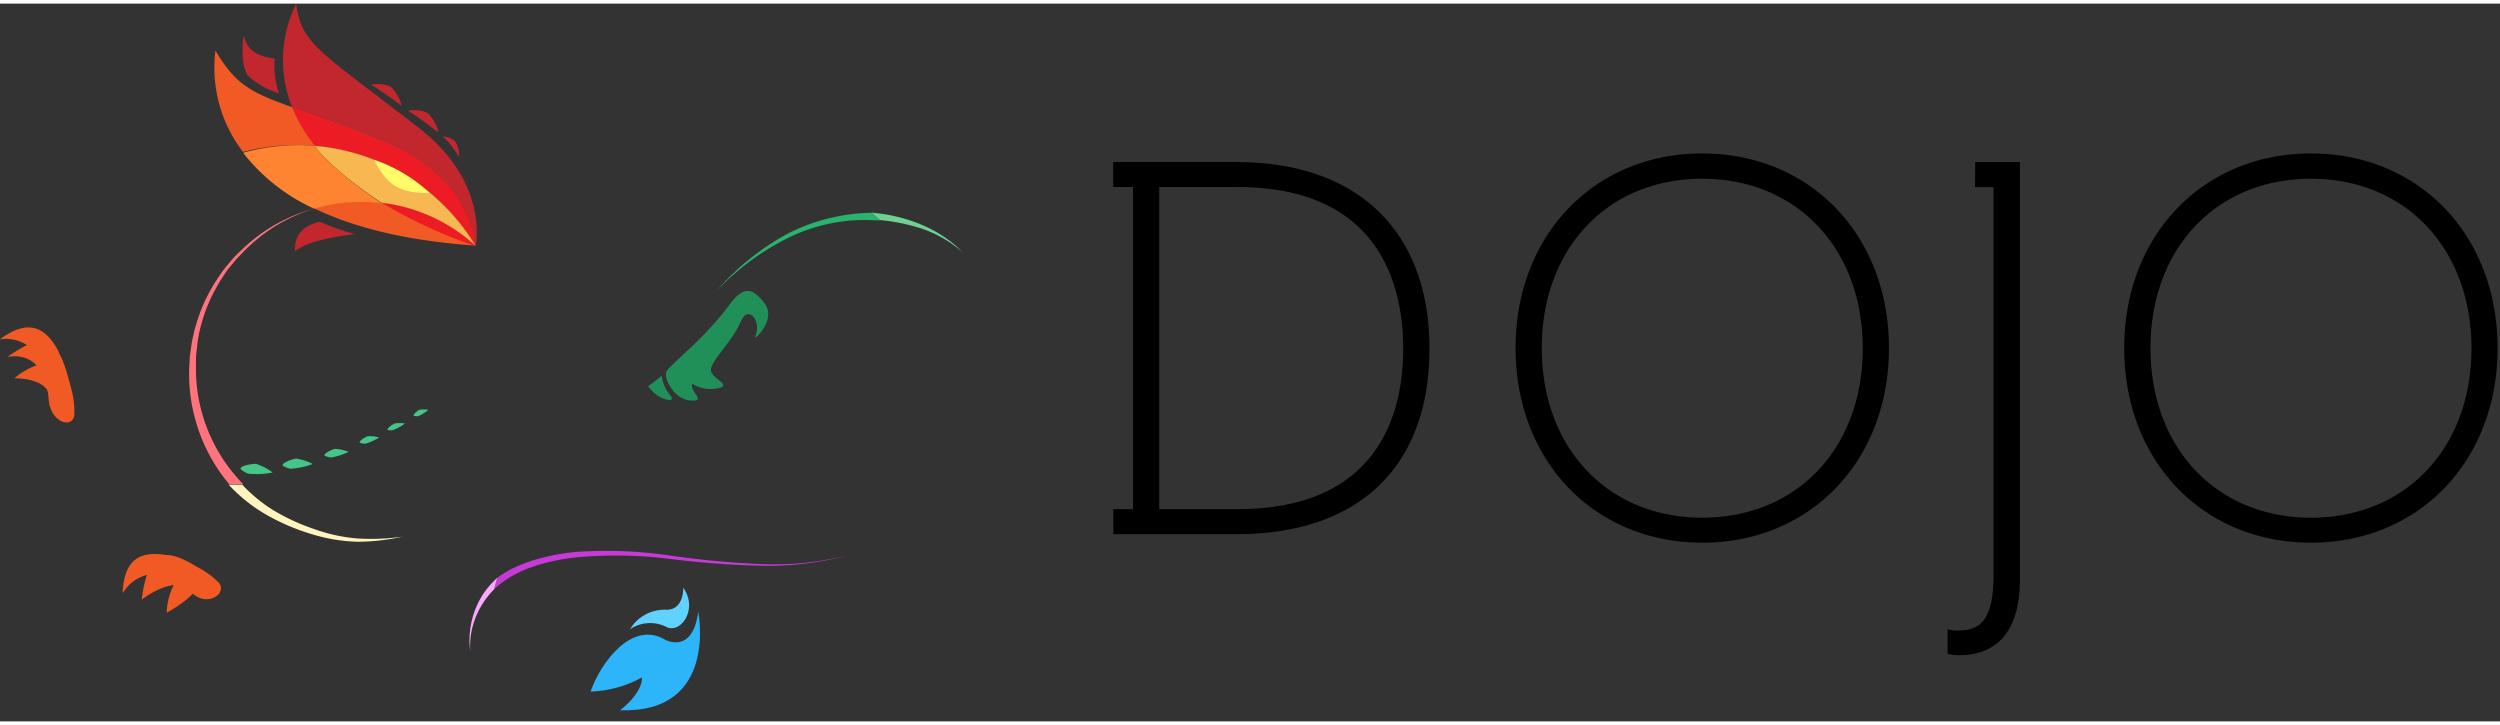 <svg xmlns="http://www.w3.org/2000/svg" width="3em" height="0.87em" viewBox="0 0 512 147"><rect x="0" y="0" width="512" height="147" fill="#333333" stroke="none"/><defs><linearGradient id="" x1="50%" x2="50%" y1="95.316%" y2="14.52%"><stop offset="0%" stop-color="#FFFA8F"/><stop offset="100%" stop-color="#FB784B"/></linearGradient><linearGradient id="" x1="57.416%" x2="68.311%" y1="48.636%" y2="19.733%"><stop offset="0%" stop-color="#5BCB99"/><stop offset="100%" stop-color="#85A8E8"/></linearGradient><linearGradient id="" x1="9.856%" x2="151.349%" y1="88.683%" y2="-41.454%"><stop offset="0%" stop-color="#34E28B"/><stop offset="100%"/></linearGradient><linearGradient id="" x1="0%" x2="100%" y1="50.093%" y2="50.093%"><stop offset="0%" stop-color="#C297FF"/><stop offset="100%" stop-color="#AE31BB"/></linearGradient><linearGradient id="" x1="-63.391%" x2="115.248%" y1="194.889%" y2="3.931%"><stop offset="0%"/><stop offset="100%" stop-color="#D23DE2"/></linearGradient><linearGradient id="" x1="68.75%" x2="61.519%" y1="-12.435%" y2="21.022%"><stop offset="0%"/><stop offset="100%" stop-opacity="0"/></linearGradient><linearGradient id="" x1="24.831%" x2="190.586%" y1="47.344%" y2="93.666%"><stop offset="0%" stop-color="#2DB5F9"/><stop offset="100%"/></linearGradient><linearGradient id="" x1="97.219%" x2="21.818%" y1="-45.343%" y2="94.722%"><stop offset="0%"/><stop offset="21%" stop-color="#48080A"/><stop offset="42%" stop-color="#891014"/><stop offset="61%" stop-color="#BC151B"/><stop offset="78%" stop-color="#E01A21"/><stop offset="91%" stop-color="#F71C24"/><stop offset="100%" stop-color="#FF1D25"/></linearGradient></defs><path d="m404.492 37.594l.031-5.161h9.153v85.557c0 10.105-4.335 15.453-12.474 15.453a10.8 10.8 0 0 1-2.34-.28v-5.022a8.3 8.3 0 0 0 1.966.265c4.6 0 7.453-1.917 7.453-11.46V37.594zM253.258 32.45c24.714 0 39.496 14.08 39.496 38.217c0 24.138-14.392 37.984-39.48 37.984h-25.261v-5.114h4.039V37.563h-4.07v-5.114zm.124 71.087c29.58 0 33.993-20.473 33.993-32.854s-4.366-33.119-33.993-33.119h-15.967v65.973zm95.241-72.85c22.157 0 38.233 16.747 38.233 39.856c0 23.108-16.076 39.855-38.233 39.855S310.39 93.635 310.39 70.542s16.076-39.855 38.233-39.855m0 74.596c19.366 0 32.87-14.22 32.87-34.678s-13.535-34.74-32.87-34.74s-32.87 14.22-32.87 34.678s13.52 34.74 32.87 34.74m124.664-74.595c22.158 0 38.218 16.762 38.218 39.855s-16.076 39.855-38.233 39.855c-22.158 0-38.234-16.762-38.234-39.855s16.107-39.855 38.25-39.855m0 74.595c19.35 0 32.87-14.22 32.87-34.678s-13.535-34.74-32.87-34.74s-32.87 14.22-32.87 34.678s13.52 34.74 32.87 34.74"/><path fill="url(#)" d="m24.855 94.087l.483.764a54.3 54.3 0 0 0 8.67 9.62a42.37 42.37 0 0 0 26.913 9.59h1.855a63 63 0 0 0 19.772-4.912a63 63 0 0 1-8.514.78a34.57 34.57 0 0 1-25.696-11.476a62.6 62.6 0 0 1-23.483-4.366"/><path fill="#F15A24" d="M60.905 28.987A42.5 42.5 0 0 1 97.33 49.523a34.65 34.65 0 0 0-32.994-7.594c7.796 3.758 18.415 6.627 33.04 7.625c0 0-.716-13.925-18.539-21.206c-24.948-10.151-28.394-8.14-34.71-18.712a28.18 28.18 0 0 0 5.645 20.739a42.6 42.6 0 0 1 11.133-1.388"/><path fill="#ED1C24" d="M78.837 28.348c-8.53-3.4-14.532-5.52-19.023-7.142a31.3 31.3 0 0 0 4.678 7.921a42.52 42.52 0 0 1 32.9 20.396a34.52 34.52 0 0 0-19.225-8.748a102 102 0 0 0 18.71 8.732h.547s-.749-13.878-18.587-21.16"/><path fill="#C1272D" d="M97.346 49.554h.093c.28-1.56 1.95-13.55-11.616-24.075C65.583 9.777 61.638 8.31 60.67 0a26.04 26.04 0 0 0-.857 21.206c4.475 1.56 10.494 3.664 19.007 7.142c17.854 7.281 18.556 21.206 18.556 21.206z"/><path fill="url(#)" d="M158.766 35.863a31.5 31.5 0 0 1 20.676 7.703a27.9 27.9 0 0 1 17.806 7.454s-17.011-24.715-46.996-14.44a39 39 0 0 0-7.672 3.758a31.5 31.5 0 0 1 16.186-4.475"/><path fill="url(#)" d="M158.766 35.863a31.5 31.5 0 0 0-16.186 4.46l.873-.53c-24.23 14.267-53.935 58.114-95.115 58.66a34.57 34.57 0 0 0 25.696 11.398a63 63 0 0 0 8.514-.78c26.788-11.04 52.517-37.422 64.196-50.224c10.82-11.866 22.687-15.905 32.744-15.296a31.5 31.5 0 0 0-20.722-7.688"/><path fill="url(#)" d="M96.207 120.844a19.6 19.6 0 0 0-.857 5.457a20.8 20.8 0 0 0 .967 6.315a15.6 15.6 0 0 1 5.145-13.8l.125-.467a19.07 19.07 0 0 1 8.358-10.759a35 35 0 0 0-3.727 1.435a19.54 19.54 0 0 0-10.01 11.819"/><path fill="url(#)" d="M204.64 74.144a39.7 39.7 0 0 0-7.438-23.187a27.93 27.93 0 0 0-17.76-7.39A31.56 31.56 0 0 1 190.356 67.5c0 10.619-3.85 22.766-16.34 29.299c-18.182 9.511-46.077 4.99-64.196 10.915a19.07 19.07 0 0 0-8.342 10.743l-.125.468c5.302-4.678 15.764-8 36.175-5.364c14.58 1.871 26.15 2.386 36.097-.468a38.58 38.58 0 0 0 23.623-15.92a39.7 39.7 0 0 0 7.391-23.03"/><path fill="url(#)" d="M204.64 74.144a39.7 39.7 0 0 0-7.438-23.187a27.93 27.93 0 0 0-17.76-7.39A31.56 31.56 0 0 1 190.356 67.5c0 10.619-3.85 22.766-16.34 29.299c-18.182 9.511-46.077 4.99-64.196 10.915a19.07 19.07 0 0 0-8.342 10.743l-.125.468c5.302-4.678 15.764-8 36.175-5.364c14.58 1.871 26.15 2.386 36.097-.468a38.58 38.58 0 0 0 23.623-15.92a39.7 39.7 0 0 0 7.391-23.03" opacity=".49"/><path fill="url(#)" d="M114.31 142.284c-9.954-3.05-15.647-13.495-12.817-23.514a15.6 15.6 0 0 0-5.145 13.8a19.6 19.6 0 0 0 31.513 8.84a19.07 19.07 0 0 1-13.55.874"/><path fill="#2DB5F9" d="M120.953 140.896c1.98-5.785 8.405-14.704 15.281-10.618c0 0 5.598 3.118 6.767-5.723c0 0 4.195 20.863-16.014 20.161c0 0 4.554-3.32 4.507-6.736c-3.23 1.8-6.845 2.8-10.54 2.916"/><path fill="#5FD2FF" d="M129.03 128.126a7.36 7.36 0 0 1 7.563-.406c2.853 1.263 6.44-3.68 3.336-8.108c0 0 .203 4.569-3.477 4.522a8.25 8.25 0 0 0-7.422 3.992"/><path fill="#219058" d="M149.332 61.747c-4.834 6.596-11.944 12.116-12.77 13.472c-.827 1.357 1.403 5.723 4.677 6.035c3.275.312.764-1.263.484-2.807c-.281-1.543.982.983 4.943.39s-1.435-2.058-1.06-4.054c.373-1.996 4.443-5.785 6.065-9.59c1.621-3.804 4.397 0 2.978 2.979c-.561 1.185 4.506-3.322 1.95-6.752c-2.558-3.43-4.445-3.524-7.267.327m-13.8 14.423c-.717.687-2.806 2.215-2.806 2.215s2.058 2.853 4.677 2.807c0 0 .562-.266-.249-1.108a7.55 7.55 0 0 1-1.622-3.913"/><path fill="url(#)" d="M64.336 41.929a39 39 0 0 1-14.548-11.46a42.537 42.537 0 0 0-24.949 63.618a62.6 62.6 0 0 0 23.499 4.366a34.663 34.663 0 0 1 15.998-56.524"/><path fill="#F7B852" d="M64.414 29.127c1.886 2.729 7.313 7.438 13.706 11.648a34.52 34.52 0 0 1 19.21 8.748a42.52 42.52 0 0 0-32.916-20.396"/><path fill="#FF8431" d="M64.414 29.127a43 43 0 0 0-3.493-.14a42.5 42.5 0 0 0-11.133 1.56a39 39 0 0 0 14.548 11.46a34.4 34.4 0 0 1 13.784-1.138c-6.393-4.304-11.82-9.013-13.706-11.742"/><path fill="#FFFB69" d="M88.021 38.81a31.2 31.2 0 0 0-11.43-6.83c2.745 5.224 5.115 6.83 11.43 6.83"/><path fill="#C1272D" d="M75.984 16.59a59 59 0 0 1 6.127 4.289c.484.374-.873-3.322-2.448-4.023a7 7 0 0 0-3.68-.265m7.563 5.348a66 66 0 0 1 6.081 4.35c.5.359-.842-3.336-2.417-4.054a7 7 0 0 0-3.664-.296m7.11 5.239a18.3 18.3 0 0 1 3.29 4.117c.25.358 0-2.417-.857-3.212a4.94 4.94 0 0 0-2.433-.905"/><path fill="#44C688" d="M57.88 94.601c-.187-.608 2.199-1.387 2.838-1.419c1.164.19 2.29.564 3.337 1.107c-1.47.556-3.016.882-4.584.967a4.2 4.2 0 0 1-1.59-.655m8.591-2.042c-.203-.468 1.637-1.295 2.152-1.373a9 9 0 0 1 2.76.609c-1.13.566-2.34.955-3.587 1.153a3.35 3.35 0 0 1-1.325-.39m7.204-2.635c-.203-.374 1.232-1.2 1.637-1.325a7.4 7.4 0 0 1 2.323.25a10.2 10.2 0 0 1-2.79 1.278c-.4.018-.8-.051-1.17-.203m5.722-2.603c-.218-.328 1.045-1.186 1.404-1.326a6.8 6.8 0 0 1 2.136 0a9.4 9.4 0 0 1-2.51 1.357c-.342.06-.692.049-1.03-.032m5.333-2.915c-.203-.265.842-1.076 1.154-1.217a5.9 5.9 0 0 1 1.855 0c-.63.542-1.34.984-2.105 1.31c-.304.032-.612 0-.904-.093M49.258 95.287c-.094-.686 2.557-1.091 3.243-1.013a12 12 0 0 1 3.337 1.746a16.4 16.4 0 0 1-5.006.25a4.5 4.5 0 0 1-1.574-.983"/><path fill="#C1272D" d="M50.895 14.875a16.95 16.95 0 0 0 6.237 3.509a17.8 17.8 0 0 1-.873-7.095c0-.171-5.38-.093-6.237-4.506c-.234-.889-.998 5.972.873 8.092"/><path fill="#F15A24" d="M32.589 116.821a5.15 5.15 0 0 1 2.105-3.633l.171-.094q-.664-.15-1.34-.234c-6.41-.95-8.046 2.87-8.374 7.158v.732a7.8 7.8 0 0 1 7.391-3.929z"/><path fill="#F15A24" d="M40.4 115.386c-6.377-3.867-9.963-4.147-11.382 6.69c0 0 6.705-5.302 9.886-1.793c3.446 3.82 8.124.296 5.676-1.918a17.6 17.6 0 0 0-4.18-2.979"/><path fill="#F15A24" d="M37.766 116.68c-3.618 2.402-3.618 8.062-3.618 8.062s6.596-3.57 6.081-5.8a2.744 2.744 0 0 0-2.463-2.261M7.796 72.132a5.15 5.15 0 0 1 4.148-.64h.187a13 13 0 0 0-.655-1.184C8.14 64.772 4.148 65.895.593 68.312c-.219.14-.406.296-.593.452a7.8 7.8 0 0 1 7.687 3.306z"/><path fill="#F15A24" d="M14.564 78.79c-2.324-9.2-4.195-12.755-13.083-6.393c0 0 7.61-2.183 8.483 8.639c.405 5.114 5.333 6.143 5.27 2.837a17.6 17.6 0 0 0-.67-5.083"/><path fill="#F15A24" d="M11.32 73.863c-4.225-.998-8.373 2.869-8.373 2.869s6.502-.218 7.282 3.711c.452 2.199 1.091-6.58 1.091-6.58"/><path fill="#29B36E" d="M146.744 58.863c4.086-4.747 9-8.715 14.5-11.71a39.3 39.3 0 0 1 17.324-4.32l1.731 1.56h-.904a35.35 35.35 0 0 0-17.838 3.524a51.5 51.5 0 0 0-14.813 10.946"/><path fill="#6FD191" d="M179.223 42.896a32.3 32.3 0 0 1 9.792 2.51a25.7 25.7 0 0 1 8.25 5.614a25.3 25.3 0 0 0-8.593-4.975a41 41 0 0 0-8.435-1.715l-1.731-1.559z"/><path fill="#C83AD7" d="M101.868 117.554a26 26 0 0 1 2.915-1.778q1.06-.537 2.168-.966c.733-.312 1.56-.546 2.23-.796a42.7 42.7 0 0 1 9.215-1.746a89.6 89.6 0 0 1 18.586.733a182 182 0 0 0 18.415 1.762a62 62 0 0 0 18.353-1.809a62.2 62.2 0 0 1-18.353 2.152a182 182 0 0 1-18.493-1.42a88.7 88.7 0 0 0-18.399-.327c-3.035.274-6.032.88-8.935 1.81c-.717.249-1.434.483-2.12.794a23 23 0 0 0-2.043.967a20 20 0 0 0-3.68 2.526l-.499.437q.237-1.192.64-2.34"/><path fill="#C1272D" d="M65.49 44.673c-5.957 1.31-5.037 6.035-5.037 6.035s1.887-2.277 12.256-3.509a49 49 0 0 1-7.22-2.526"/><path fill="#FBA9FF" d="M96.317 132.648a15.4 15.4 0 0 1-.078-3.96c.132-1.345.42-2.669.857-3.946a17.7 17.7 0 0 1 1.747-3.664a18.6 18.6 0 0 1 2.604-3.119l.42-.39s-.592 1.887-.654 2.355q-.84.853-1.56 1.809a16.7 16.7 0 0 0-3.118 7.016a15.2 15.2 0 0 0-.218 3.899"/><path fill="#FF737D" d="M46.965 98.453a35.05 35.05 0 0 1-7.437-15.172a34.4 34.4 0 0 1-.764-8.888l.124-2.23l.312-2.214q.162-1.103.437-2.183a18 18 0 0 1 .561-2.152a33.3 33.3 0 0 1 3.586-8.092a37 37 0 0 1 2.51-3.649l1.435-1.684c.468-.561 1.03-1.06 1.56-1.56a34.8 34.8 0 0 1 7-5.316a37.3 37.3 0 0 1 8.078-3.384a37.2 37.2 0 0 0-7.937 3.617a34.4 34.4 0 0 0-6.751 5.458c-.484.53-1.014 1.03-1.466 1.56l-1.435 1.73a36 36 0 0 0-2.354 3.649a32.4 32.4 0 0 0-3.26 7.983a18 18 0 0 0-.482 2.105q-.213 1.06-.312 2.136l-.234 2.137v2.151a33 33 0 0 0 .998 8.499a33.9 33.9 0 0 0 8.061 14.828l.624.67s-2.339.047-2.854 0"/><path fill="#FFF4C0" d="M82.548 109.15a44 44 0 0 1-9.356 1.06a34.7 34.7 0 0 1-9.355-1.56a43.7 43.7 0 0 1-8.732-3.664a32.4 32.4 0 0 1-7.61-5.77l-.654-.685h2.775a31.4 31.4 0 0 0 6.237 5.145a42.4 42.4 0 0 0 8.436 3.914a34 34 0 0 0 8.997 1.95c3.093.19 6.197.06 9.262-.39"/></svg>